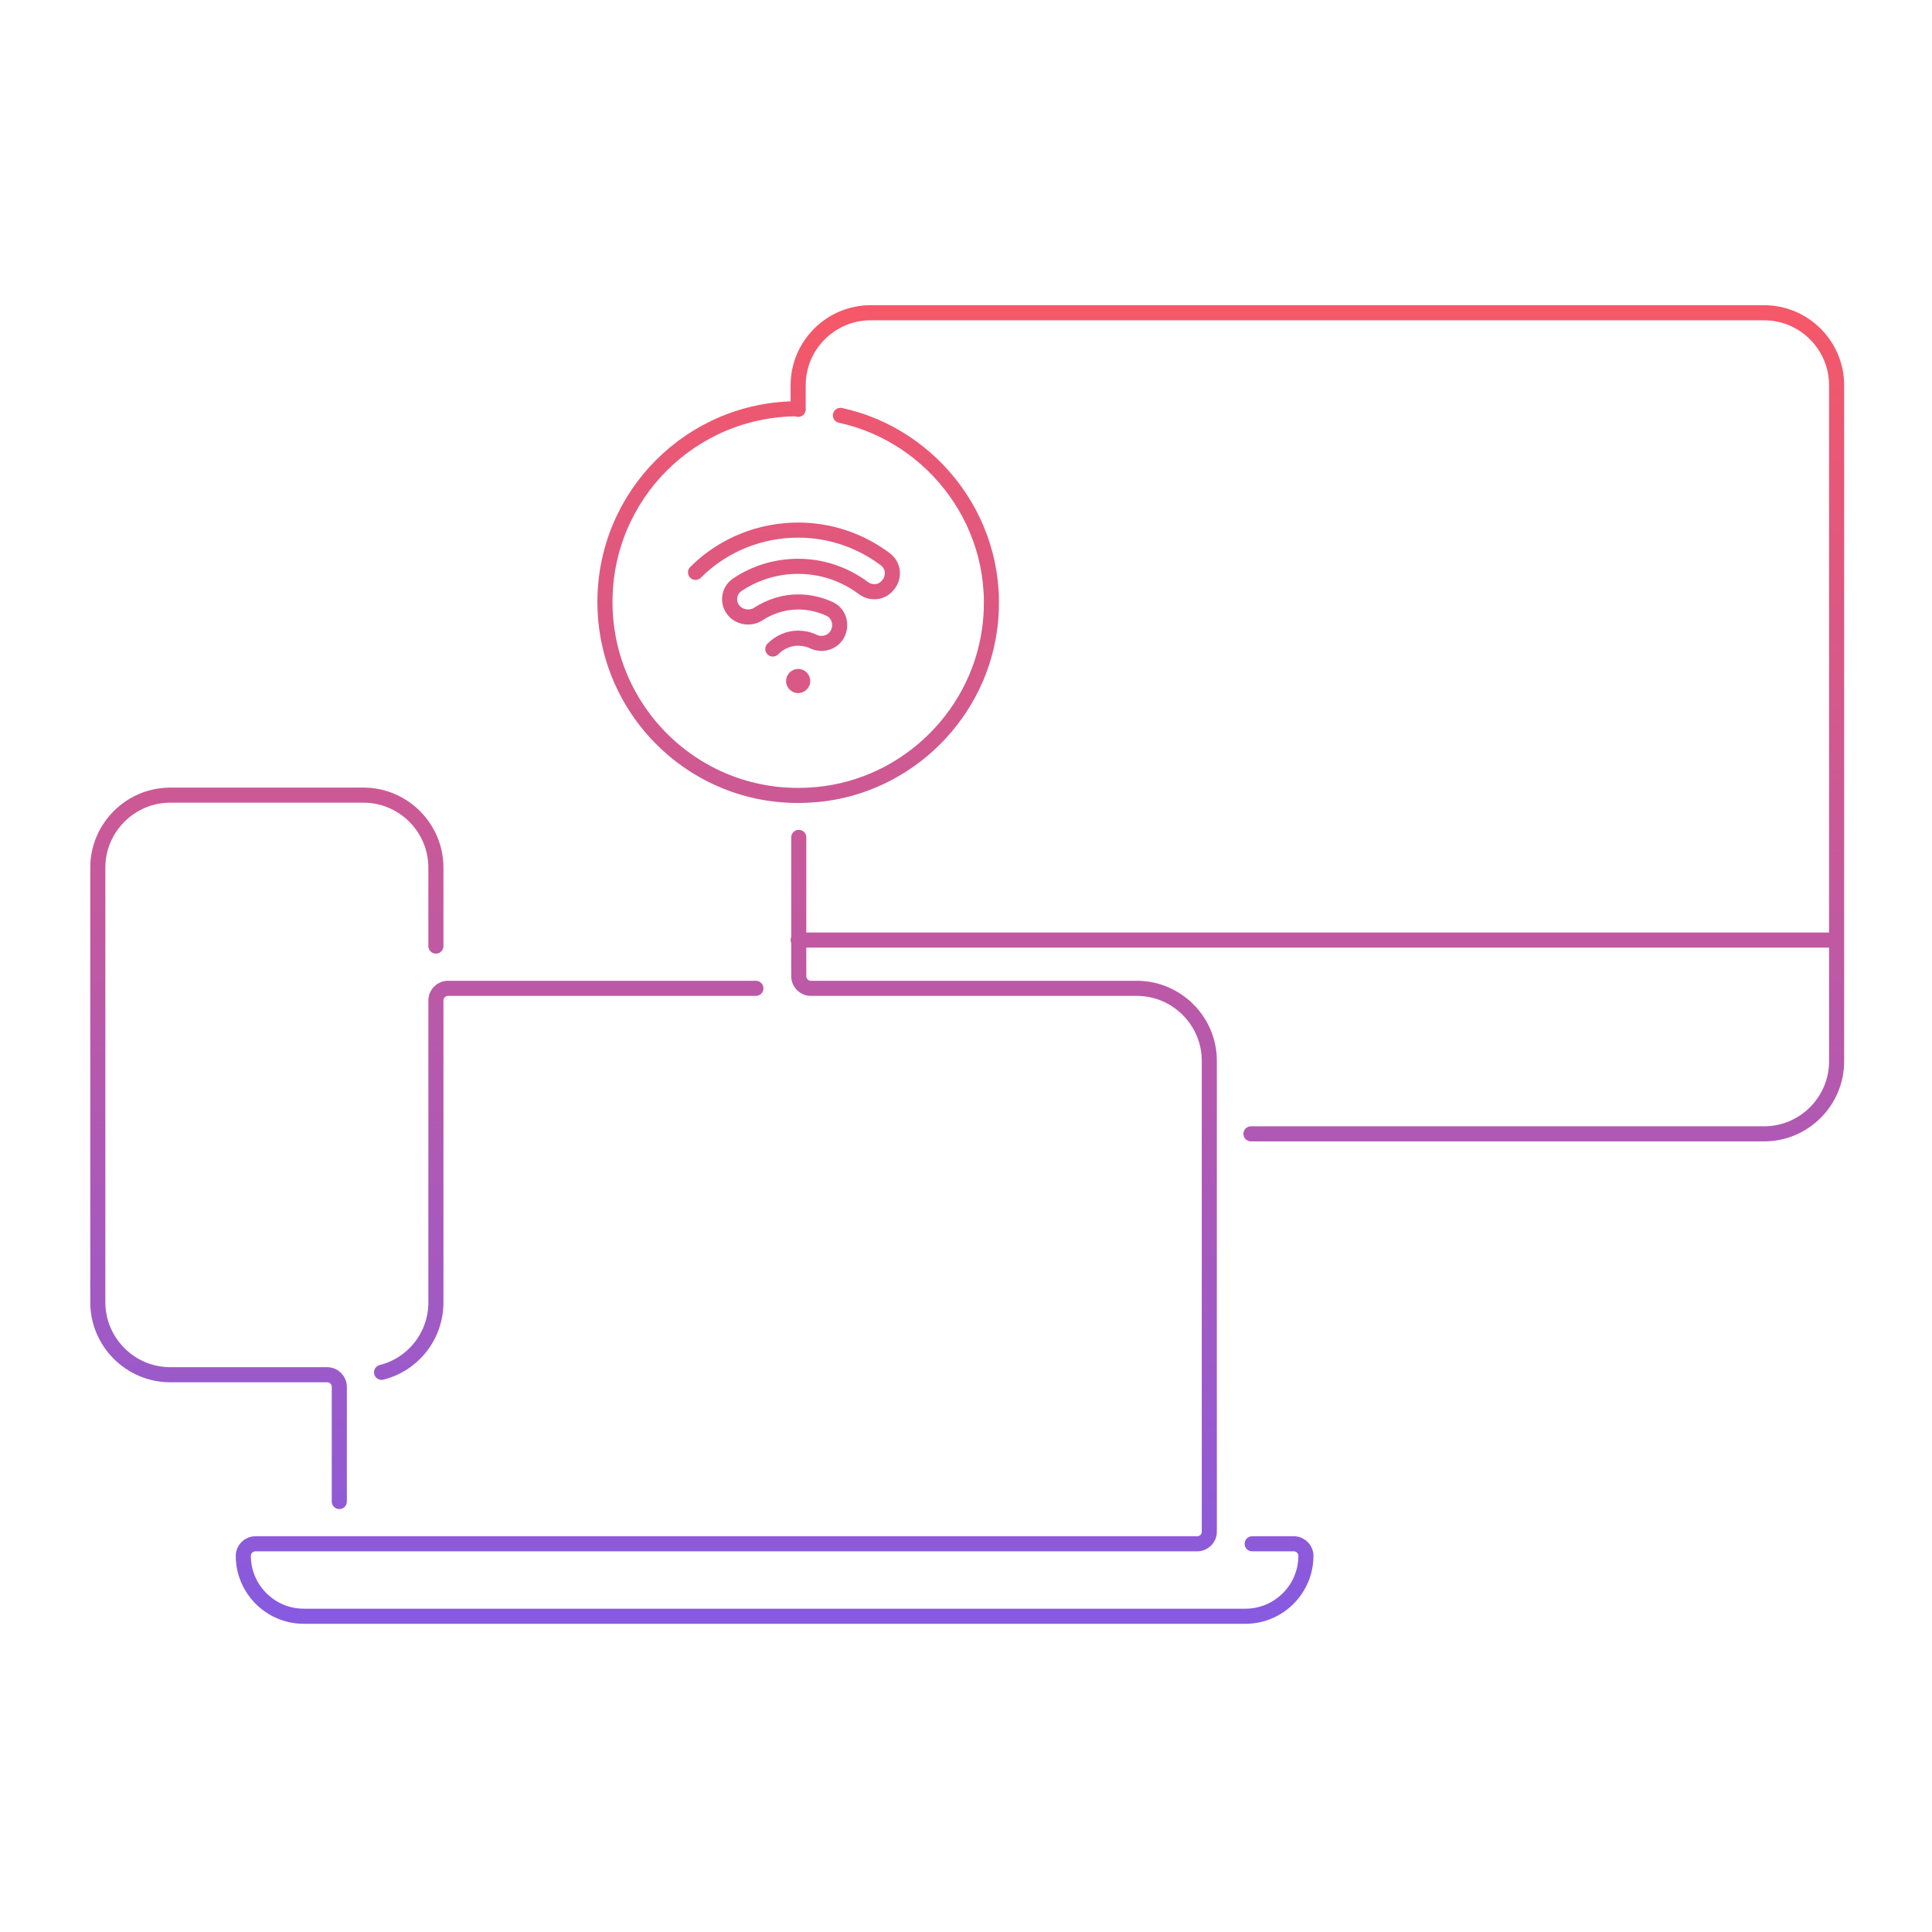 <svg width="320" height="320" viewBox="0 0 320 320" fill="none" xmlns="http://www.w3.org/2000/svg">
<path d="M132.2 67.8V63.8C132.2 57.2 137.6 51.8 144.2 51.8H292.2C298.8 51.8 304.2 57.2 304.2 63.8V175.8C304.2 182.4 298.8 187.8 292.2 187.8H207.2M132.2 155.7H304.2M125.2 163.7H74.2C73.1 163.7 72.2 164.6 72.2 165.7V215.7C72.2 221.3 68.4 226 63.2 227.3M72.2 156.7V143.7C72.2 137.1 66.8 131.7 60.2 131.7H28.2C21.6 131.7 16.2 137.1 16.2 143.7V215.7C16.2 222.3 21.6 227.7 28.2 227.7H54.2C55.3 227.7 56.2 228.6 56.2 229.7V248.7M207.4 255.7H214.3C215.4 255.7 216.3 256.6 216.3 257.7C216.3 263.2 211.8 267.7 206.3 267.7H50.3C44.8 267.7 40.3 263.2 40.3 257.7C40.3 256.6 41.2 255.7 42.3 255.7H198.3C199.4 255.7 200.3 254.8 200.3 253.7V175.7C200.3 169.1 194.9 163.7 188.3 163.7H134.3C133.2 163.7 132.3 162.8 132.3 161.7V138.7M139.2 68.8C154.6 72.1 166.3 87.1 163.9 104.3C161.8 119.3 149.1 131 133.9 131.7C115.5 132.7 100.2 118 100.2 99.7C100.2 82 114.5 67.7 132.2 67.7M128 107.5C129.2 106.3 130.7 105.7 132.2 105.7C133.1 105.7 134 105.9 134.8 106.3C135.9 106.8 137.3 106.6 138.2 105.7C139.6 104.3 139.3 101.8 137.5 100.9C135.8 100.1 134 99.7 132.2 99.7C129.9 99.7 127.6 100.4 125.6 101.7C124.4 102.5 122.7 102.3 121.7 101.3C120.4 100 120.6 97.8 122.2 96.8C125.2 94.8 128.7 93.8 132.2 93.8C136 93.8 139.8 95 143 97.4C144.2 98.3 145.9 98.2 146.9 97.1C148.2 95.8 148.1 93.7 146.6 92.6C142.3 89.4 137.3 87.8 132.2 87.8C126.1 87.8 119.9 90.1 115.2 94.8" stroke="url(#paint0_linear_3240_2643)" stroke-width="2.5" stroke-miterlimit="10" stroke-linecap="round" stroke-linejoin="round"/>
<path d="M132.2 114.8C133.305 114.8 134.2 113.904 134.2 112.8C134.2 111.695 133.305 110.8 132.2 110.8C131.096 110.8 130.2 111.695 130.2 112.8C130.2 113.904 131.096 114.8 132.2 114.8Z" fill="#DA5885"/>
<defs>
<linearGradient id="paint0_linear_3240_2643" x1="160.2" y1="51.8" x2="160.2" y2="267.7" gradientUnits="userSpaceOnUse">
<stop stop-color="#F55868"/>
<stop offset="1" stop-color="#875AE0"/>
</linearGradient>
</defs>
</svg>
